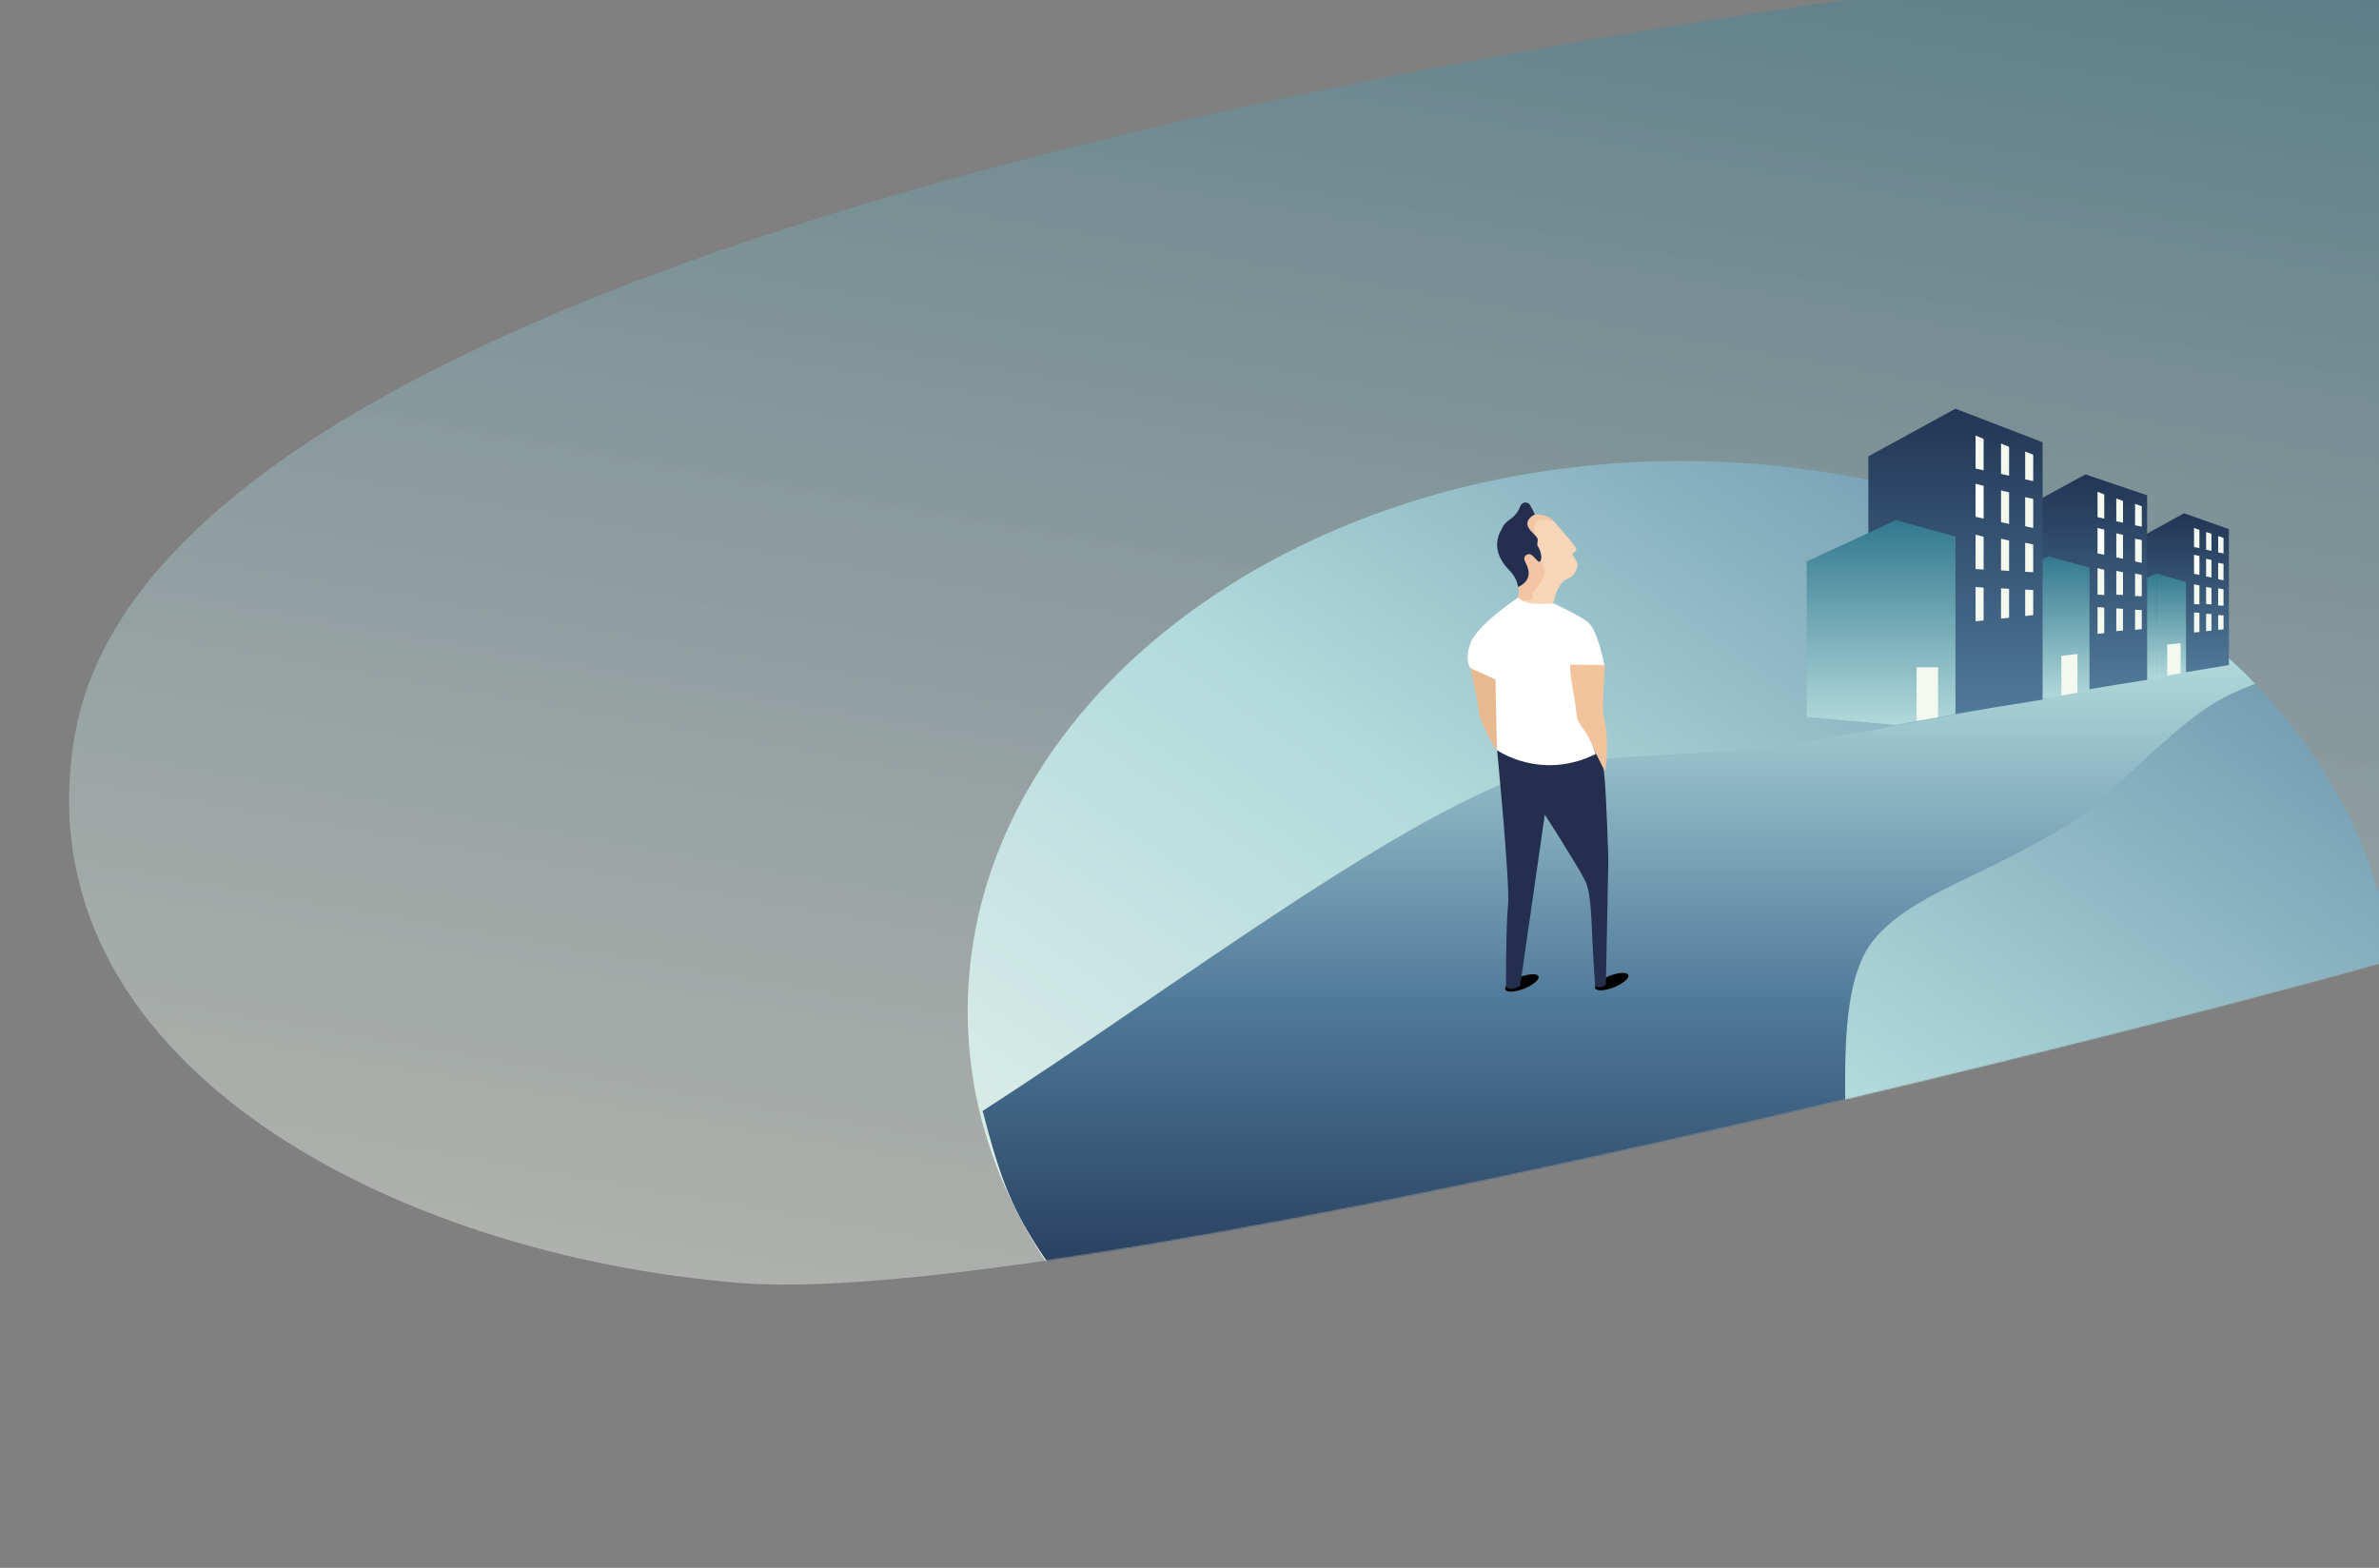<svg width="1775" height="1170" viewBox="0 0 1775 1170" fill="none" xmlns="http://www.w3.org/2000/svg">
<rect x="0" y="0" width="1775" height="1170" fill="#808080" stroke="none"/>
<path fill-rule="evenodd" clip-rule="evenodd" d="M553.759 957.479C290.946 936.95 13.136 790.724 55.948 547.929C138.041 82.354 1780.45 -51.877 1816.18 -45.578C1816.18 -45.578 1817.45 699.163 1816.21 706.179C1814.97 713.195 816.572 978.008 553.759 957.479Z" fill="url(#paint0_linear)"/>
<mask id="mask0" mask-type="alpha" maskUnits="userSpaceOnUse" x="0" y="-329" width="1945" height="1499">
<path fill-rule="evenodd" clip-rule="evenodd" d="M553.759 957.479C290.946 936.95 13.136 790.724 55.948 547.929C138.041 82.354 1780.45 -51.877 1816.18 -45.578C1816.18 -45.578 1817.45 699.163 1816.21 706.179C1814.97 713.195 816.572 978.008 553.759 957.479Z" fill="white"/>
</mask>
<g mask="url(#mask0)">
<path fill-rule="evenodd" clip-rule="evenodd" d="M1254.5 1165C960.408 1165 722 981.213 722 754.5C722 527.787 960.408 344 1254.5 344C1548.59 344 1787 527.787 1787 754.5C1787 981.213 1548.59 1165 1254.5 1165Z" fill="url(#paint1_linear)"/>
<path fill-rule="evenodd" clip-rule="evenodd" d="M1377.84 885.106C1377.84 918.69 854.472 1049.31 780.245 939.958C754.518 902.055 746.695 880.5 733.121 829C876.351 737.033 1053.02 600.928 1153.79 573.338C1200.96 560.421 1287.59 565.11 1347.15 554.025C1406.71 542.94 1487.47 528.369 1524 520.078C1560.53 511.787 1574.78 510.42 1608.86 504C1628.35 500.327 1653.67 498.313 1663 491.313C1670.96 498.549 1675.49 502.5 1682.53 510.291C1654.73 521 1643.38 528.503 1614.13 554.025C1590.04 575.04 1564.62 602.025 1543.5 614.997C1475.3 656.88 1429.63 665.652 1399.35 699.727C1369.08 733.801 1377.84 816.131 1377.84 885.106Z" fill="url(#paint2_linear)"/>
<path fill-rule="evenodd" clip-rule="evenodd" d="M1214.91 727.646C1215.74 730.034 1210.86 734.144 1204.01 736.823C1197.16 739.503 1190.93 739.742 1190.09 737.354C1189.26 734.966 1194.14 730.856 1200.99 728.177C1207.84 725.497 1214.07 725.258 1214.91 727.646Z" fill="black"/>
<path fill-rule="evenodd" clip-rule="evenodd" d="M1147.91 728.645C1148.74 731.037 1143.86 735.146 1137.01 737.822C1130.16 740.505 1123.93 740.74 1123.09 738.356C1122.26 735.967 1127.14 731.858 1133.99 729.175C1140.84 726.499 1147.07 726.257 1147.91 728.645Z" fill="black"/>
<path fill-rule="evenodd" clip-rule="evenodd" d="M1117 559.798C1117 559.798 1126.81 660.218 1125.18 675.456C1123.54 690.686 1123.64 736.467 1123.64 736.467C1123.64 736.467 1126.78 738 1127.9 738C1130.36 738 1134.17 735.732 1134.17 735.732L1152.59 607.887C1152.59 607.887 1174.24 641.258 1182.42 656.621C1187.64 666.43 1187.37 690.34 1188.55 710.66C1189.23 722.181 1190.17 736.392 1190.17 736.392C1190.17 736.392 1193.59 736.749 1194.55 736.582C1197 736.157 1198.16 734.882 1198.16 734.882L1200 641.816C1200 641.816 1198.61 591.33 1196.72 575.695C1195.13 562.45 1195.89 552.533 1196.94 555.541H1186.26C1186.26 555.541 1166.47 579.771 1117 559.798Z" fill="#242E4E"/>
<path fill-rule="evenodd" clip-rule="evenodd" d="M1095 491C1095 491 1101.74 515.26 1103.39 531.077C1104.24 539.212 1117 561 1117 561L1115.9 491H1095Z" fill="#E8B98F"/>
<path fill-rule="evenodd" clip-rule="evenodd" d="M1197.55 496.183C1197.55 496.183 1194.93 528.665 1196.47 534.502C1201.44 553.287 1197.55 576 1197.55 576C1197.55 576 1183.54 546.777 1177.82 538.682C1171.7 530.038 1169 493 1169 493L1197.55 496.183Z" fill="#F1C49C"/>
<path fill-rule="evenodd" clip-rule="evenodd" d="M1130.85 450.361C1130.85 450.361 1133.46 448.576 1133.28 437.718C1133.11 426.867 1120.91 384.562 1144.66 384.044C1144.66 384.044 1153.24 383.291 1158.23 388.04C1163.22 392.789 1175.81 408.179 1176.07 409.368C1176.33 410.55 1175.38 411.957 1173.65 412.908C1171.93 413.862 1177.25 418.782 1176.99 421.613C1176.73 424.451 1174.83 430.321 1168.93 432.171C1163.03 434.021 1158.35 448.113 1158.01 456" fill="#F7D6B8"/>
<path fill-rule="evenodd" clip-rule="evenodd" d="M1130.85 450C1130.85 450 1133.47 448.224 1133.29 437.425C1133.12 426.633 1120.88 384.558 1144.71 384.043C1144.71 384.043 1153.31 383.295 1158.32 388.018C1163.33 392.742 1138.67 377.504 1146.56 403.442C1148.44 409.609 1139.82 409.884 1143.76 412.28C1148.25 415.004 1152.94 424.515 1152.72 426.091C1151.02 438.283 1141.92 439.577 1143.29 447.089" fill="#F4C5A5"/>
<path fill-rule="evenodd" clip-rule="evenodd" d="M1147 406.833C1146.9 405.52 1147.29 404.238 1147.35 403.145C1147.53 399.719 1140.71 396.711 1139.69 391.738C1138.66 386.761 1145.16 383.929 1145.16 383.929C1145.16 383.929 1142.17 377.324 1141.02 376.113C1139.86 374.906 1135.71 373.6 1133.96 378.525C1132.21 383.447 1128.43 386.398 1125.23 388.613C1122.02 390.829 1120.1 395.35 1120.1 395.35C1113.31 407.494 1118.76 418.088 1126.04 425.483C1133.31 432.878 1132.01 438.438 1132.95 437.973C1145.8 431.565 1138.71 421.039 1137.73 418.794C1136.91 416.918 1137.02 414.479 1140.05 413.627C1144.22 412.45 1147.75 422.043 1149.45 418.41C1151.54 413.956 1147 406.833 1147 406.833Z" fill="#242E4E"/>
<path fill-rule="evenodd" clip-rule="evenodd" d="M1132.59 446C1132.59 446 1102.12 466.293 1097.19 479.881C1092.26 493.466 1097.19 498.563 1097.19 498.563L1115.81 507.058L1116.91 559.727C1116.91 559.727 1149.55 583.024 1190.63 562.636C1190.63 562.636 1186.3 551.09 1183.09 546.54C1177.41 538.49 1176.67 537.345 1176.06 531.269C1174.71 517.772 1170.9 503.664 1171.54 496.035L1197 496.205C1197 496.205 1192.4 471.125 1185.09 464.584C1179.7 459.755 1159.22 450.247 1159.22 450.247C1159.22 450.247 1152 451.246 1142.37 450.247C1138.75 449.874 1136.63 448.881 1132.59 446Z" fill="white"/>
<path fill-rule="evenodd" clip-rule="evenodd" d="M1596 440.719V401.527L1629.5 383L1663 394.838V496.299C1663 496.299 1663 496.299 1645.55 499.15C1628.1 502 1629.5 502 1629.5 502" fill="url(#paint3_linear)"/>
<path fill-rule="evenodd" clip-rule="evenodd" d="M1553 501.821L1609 506V428L1553 452.375V501.821Z" fill="url(#paint4_linear)"/>
<path fill-rule="evenodd" clip-rule="evenodd" d="M1609 428L1631 434.328V501.821L1609 506V428Z" fill="url(#paint5_linear)"/>
<path fill-rule="evenodd" clip-rule="evenodd" d="M1510 432.09V379.066L1556 354L1602 369.605V507.287C1602 507.287 1602 507.287 1578.04 511.144C1554.08 515 1556 515 1556 515" fill="url(#paint6_linear)"/>
<path fill-rule="evenodd" clip-rule="evenodd" d="M1452 515.321L1529 521V415L1452 448.125V515.321Z" fill="url(#paint7_linear)"/>
<path fill-rule="evenodd" clip-rule="evenodd" d="M1528 415L1559 423.599V515.321L1528 521V415Z" fill="url(#paint8_linear)"/>
<path fill-rule="evenodd" clip-rule="evenodd" d="M1394 415.587V340.497L1459 305L1524 330.018V522.078C1524 522.078 1524 522.078 1490.15 527.539C1456.29 533 1459 533 1459 533" fill="url(#paint9_linear)"/>
<path fill-rule="evenodd" clip-rule="evenodd" d="M1348 534.991L1415 541V388L1348 419V534.991Z" fill="url(#paint10_linear)"/>
<path fill-rule="evenodd" clip-rule="evenodd" d="M1414 388L1459 400.412V532.804L1414 541V388Z" fill="url(#paint11_linear)"/>
<path fill-rule="evenodd" clip-rule="evenodd" d="M1511 357.684V337L1517 339.301V359L1511 357.684Z" fill="#F3F9EF"/>
<path fill-rule="evenodd" clip-rule="evenodd" d="M1593 391.983V376L1598 377.778V393L1593 391.983Z" fill="#F3F9EF"/>
<path fill-rule="evenodd" clip-rule="evenodd" d="M1593 418.97V402L1598 403.018V420L1593 418.97Z" fill="#F3F9EF"/>
<path fill-rule="evenodd" clip-rule="evenodd" d="M1593 444.756V428L1598 429.005V445L1593 444.756Z" fill="#F3F9EF"/>
<path fill-rule="evenodd" clip-rule="evenodd" d="M1593 470V455L1598 455.229V469.478L1593 470Z" fill="#F3F9EF"/>
<path fill-rule="evenodd" clip-rule="evenodd" d="M1579 388.992V372L1584 373.814V390L1579 388.992Z" fill="#F3F9EF"/>
<path fill-rule="evenodd" clip-rule="evenodd" d="M1579 415.925V398L1584 399.135V417L1579 415.925Z" fill="#F3F9EF"/>
<path fill-rule="evenodd" clip-rule="evenodd" d="M1579 443.742V426L1584 427.064V444L1579 443.742Z" fill="#F3F9EF"/>
<path fill-rule="evenodd" clip-rule="evenodd" d="M1579 471V454L1584 454.315V470.508L1579 471Z" fill="#F3F9EF"/>
<path fill-rule="evenodd" clip-rule="evenodd" d="M1565 385.944V367L1570 368.952V387L1565 385.944Z" fill="#F3F9EF"/>
<path fill-rule="evenodd" clip-rule="evenodd" d="M1565 412.944V394L1570 395.183V414L1565 412.944Z" fill="white"/>
<path fill-rule="evenodd" clip-rule="evenodd" d="M1565 443.713V424L1570 425.183V444L1565 443.713Z" fill="#F3F9EF"/>
<path fill-rule="evenodd" clip-rule="evenodd" d="M1565 473V453L1570 453.419V472.511L1565 473Z" fill="#F3F9EF"/>
<path fill-rule="evenodd" clip-rule="evenodd" d="M1655 412.223V400L1659 401.36V413L1655 412.223Z" fill="#F3F9EF"/>
<path fill-rule="evenodd" clip-rule="evenodd" d="M1655 432.256V420L1659 420.735V433L1655 432.256Z" fill="#F3F9EF"/>
<path fill-rule="evenodd" clip-rule="evenodd" d="M1655 451.814V439L1659 439.769V452L1655 451.814Z" fill="#F3F9EF"/>
<path fill-rule="evenodd" clip-rule="evenodd" d="M1655 470V459L1659 459.168V469.618L1655 470Z" fill="#F3F9EF"/>
<path fill-rule="evenodd" clip-rule="evenodd" d="M1646 410.272V397L1650 398.31V411L1646 410.272Z" fill="#F3F9EF"/>
<path fill-rule="evenodd" clip-rule="evenodd" d="M1646 430.208V417L1650 417.837V431L1646 430.208Z" fill="#F3F9EF"/>
<path fill-rule="evenodd" clip-rule="evenodd" d="M1646 450.814V438L1650 438.769V451L1646 450.814Z" fill="#F3F9EF"/>
<path fill-rule="evenodd" clip-rule="evenodd" d="M1646 471V458L1650 458.241V470.624L1646 471Z" fill="#F3F9EF"/>
<path fill-rule="evenodd" clip-rule="evenodd" d="M1637 408.208V394L1641 395.464V409L1637 408.208Z" fill="#F3F9EF"/>
<path fill-rule="evenodd" clip-rule="evenodd" d="M1637 428.208V414L1641 414.887V429L1637 428.208Z" fill="white"/>
<path fill-rule="evenodd" clip-rule="evenodd" d="M1637 450.785V436L1641 436.887V451L1637 450.785Z" fill="#F3F9EF"/>
<path fill-rule="evenodd" clip-rule="evenodd" d="M1637 472V457L1641 457.315V471.633L1637 472Z" fill="#F3F9EF"/>
<path fill-rule="evenodd" clip-rule="evenodd" d="M1511 392.684V371L1517 372.301V394L1511 392.684Z" fill="#F3F9EF"/>
<path fill-rule="evenodd" clip-rule="evenodd" d="M1511 426.684V405L1517 406.301V427L1511 426.684Z" fill="#F3F9EF"/>
<path fill-rule="evenodd" clip-rule="evenodd" d="M1511 459.684V440L1517 440.301V459L1511 459.684Z" fill="#F3F9EF"/>
<path fill-rule="evenodd" clip-rule="evenodd" d="M1493 353.656V331L1499 333.419V355L1493 353.656Z" fill="#F3F9EF"/>
<path fill-rule="evenodd" clip-rule="evenodd" d="M1493 389.656V366L1499 367.419V391L1493 389.656Z" fill="#F3F9EF"/>
<path fill-rule="evenodd" clip-rule="evenodd" d="M1493 425.656V402L1499 403.419V426L1493 425.656Z" fill="#F3F9EF"/>
<path fill-rule="evenodd" clip-rule="evenodd" d="M1430 538V498H1446V535.236L1430 538Z" fill="#F3F9EF"/>
<path fill-rule="evenodd" clip-rule="evenodd" d="M1538 519V489.362L1550 488V516.858L1538 519Z" fill="#F3F9EF"/>
<path fill-rule="evenodd" clip-rule="evenodd" d="M1617 504V481.054L1627 480V502.341L1617 504Z" fill="#F3F9EF"/>
<path fill-rule="evenodd" clip-rule="evenodd" d="M1493 461.656V439L1499 439.419V461L1493 461.656Z" fill="#F3F9EF"/>
<path fill-rule="evenodd" clip-rule="evenodd" d="M1474 349.627V325L1480 327.537V351L1474 349.627Z" fill="#F3F9EF"/>
<path fill-rule="evenodd" clip-rule="evenodd" d="M1474 385.627V361L1480 362.537V387L1474 385.627Z" fill="white"/>
<path fill-rule="evenodd" clip-rule="evenodd" d="M1474 424.627V399L1480 400.537V425L1474 424.627Z" fill="#F3F9EF"/>
<path fill-rule="evenodd" clip-rule="evenodd" d="M1474 463.627V438L1480 438.537V463L1474 463.627Z" fill="#F3F9EF"/>
</g>
<defs>
<linearGradient id="paint0_linear" x1="0.233" y1="863.904" x2="210.521" y2="-328.698" gradientUnits="userSpaceOnUse">
<stop stop-color="#F3F9EF" stop-opacity="0.4"/>
<stop offset="1" stop-color="#32788E" stop-opacity="0.5"/>
</linearGradient>
<linearGradient id="paint1_linear" x1="1306.92" y1="1573.71" x2="2078.21" y2="469.902" gradientUnits="userSpaceOnUse">
<stop stop-color="#F3F9EF"/>
<stop offset="0.5" stop-color="#B1D9DB"/>
<stop offset="1" stop-color="#507A9A"/>
</linearGradient>
<linearGradient id="paint2_linear" x1="1682.53" y1="982.782" x2="1682.53" y2="491.313" gradientUnits="userSpaceOnUse">
<stop stop-color="#223554"/>
<stop offset="0.48" stop-color="#507A9A"/>
<stop offset="1" stop-color="#B1D9DB"/>
</linearGradient>
<linearGradient id="paint3_linear" x1="1663" y1="502" x2="1663" y2="383" gradientUnits="userSpaceOnUse">
<stop stop-color="#507A9A"/>
<stop offset="1" stop-color="#223554"/>
</linearGradient>
<linearGradient id="paint4_linear" x1="1553" y1="428" x2="1553" y2="506" gradientUnits="userSpaceOnUse">
<stop stop-color="#347A8F"/>
<stop offset="1" stop-color="#B1D9DB"/>
</linearGradient>
<linearGradient id="paint5_linear" x1="1609" y1="428" x2="1609" y2="506" gradientUnits="userSpaceOnUse">
<stop stop-color="#347A8F"/>
<stop offset="1" stop-color="#B1D9DB"/>
</linearGradient>
<linearGradient id="paint6_linear" x1="1602" y1="515" x2="1602" y2="354" gradientUnits="userSpaceOnUse">
<stop stop-color="#507A9A"/>
<stop offset="1" stop-color="#223554"/>
</linearGradient>
<linearGradient id="paint7_linear" x1="1452" y1="415" x2="1452" y2="521" gradientUnits="userSpaceOnUse">
<stop stop-color="#32788E"/>
<stop offset="1" stop-color="#B1D9DB"/>
</linearGradient>
<linearGradient id="paint8_linear" x1="1528" y1="415" x2="1528" y2="521" gradientUnits="userSpaceOnUse">
<stop stop-color="#32788E"/>
<stop offset="1" stop-color="#B1D9DB"/>
</linearGradient>
<linearGradient id="paint9_linear" x1="1524" y1="533" x2="1524" y2="305" gradientUnits="userSpaceOnUse">
<stop stop-color="#507A9A"/>
<stop offset="1" stop-color="#223554"/>
</linearGradient>
<linearGradient id="paint10_linear" x1="1348" y1="388" x2="1348" y2="541" gradientUnits="userSpaceOnUse">
<stop stop-color="#32788E"/>
<stop offset="1" stop-color="#B1D9DB"/>
</linearGradient>
<linearGradient id="paint11_linear" x1="1414" y1="388" x2="1414" y2="541" gradientUnits="userSpaceOnUse">
<stop stop-color="#32788E"/>
<stop offset="1" stop-color="#B1D9DB"/>
</linearGradient>
</defs>
</svg>
